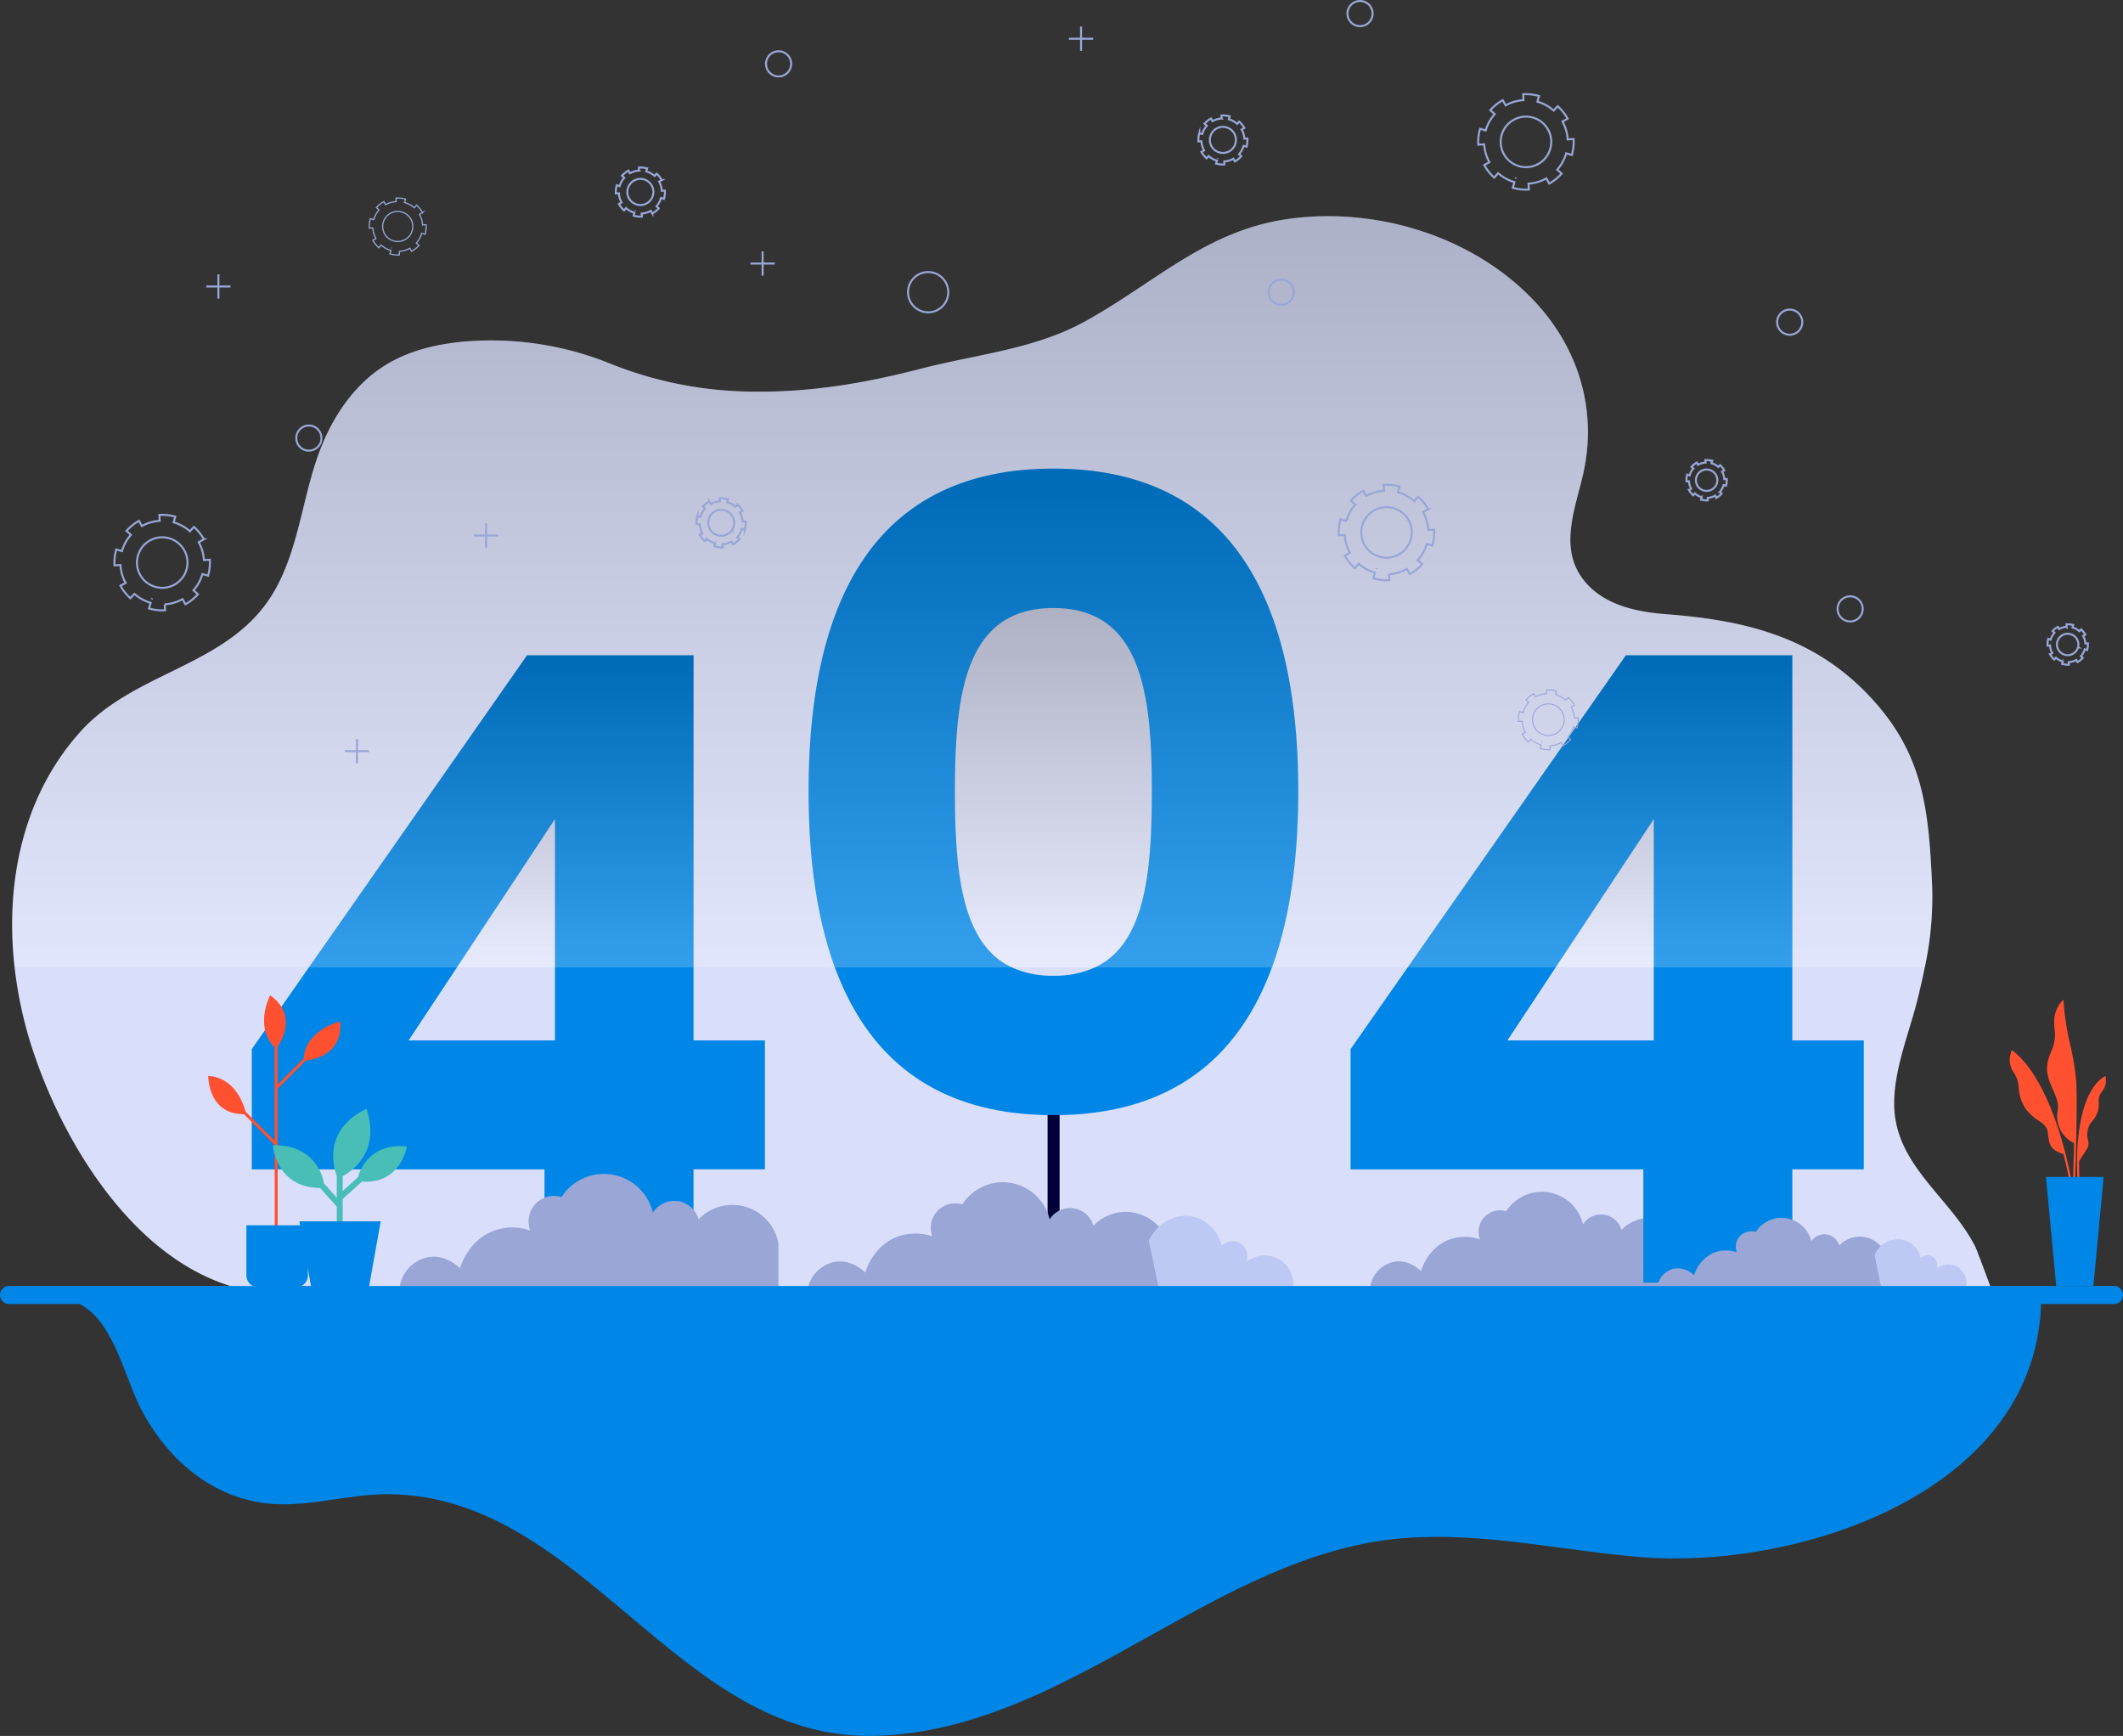 <svg xmlns="http://www.w3.org/2000/svg" xmlns:xlink="http://www.w3.org/1999/xlink" width="570" height="466.011" viewBox="0 0 570 466.011">
    <rect x="0" y="0" width="570" height="466.011" fill="#333333" stroke="none"/>
    <defs>
        <linearGradient id="linear-gradient" x1="0.5" y1="0.98" x2="0.5" y2="0.034" gradientUnits="objectBoundingBox">
            <stop offset="0" stop-color="#fff" />
            <stop offset="1" />
        </linearGradient>
    </defs>
    <g id="Group_146" data-name="Group 146" transform="translate(-26.516 -57.452)">
        <g id="Group_76" data-name="Group 76" transform="translate(29.78 115.484)">
            <g id="Group_75" data-name="Group 75">
                <path id="Path_12" data-name="Path 12" d="M560.936,393.058H110.3c-4.468,0-9.244.5-13.7,0-31.542-3.5-53.1-38.093-62.052-65.553a110.4,110.4,0,0,1-4.759-21.83C27.225,283.024,31.936,259.5,47.634,242.2,61.4,227.039,84.355,224.99,96.778,208.759c9.164-11.924,9.762-28.218,14.989-41.884,3.42-8.938,8.97-17.344,17.021-22.539,6.809-4.388,15-6.212,23.1-6.776a85.133,85.133,0,0,1,37.722,5.986,104.025,104.025,0,0,0,38.609,7.55c15.537.21,30.235-2.339,45.175-6.212,14.617-3.774,30.105-5.146,43.545-12.5,18.989-10.375,32.623-24.588,55.017-27.67,23.943-3.308,50.612,5,66.923,23.233,11,12.311,15.667,28.3,12.2,44.545-2.147,9.988-7.181,21.039.6,29.946,5.13,5.9,13.471,7.808,21.248,8.389,20.99,1.6,39.367,5.825,54.533,21.669,14.973,15.666,16.231,30.832,17.167,51.386a89.989,89.989,0,0,1-1.984,21.8c-.356,1.807-.759,3.615-1.178,5.422-.258,1.1-.517,2.178-.79,3.275-2.243,8.954-6.18,18.312-6.245,27.622-.112,16.681,14.973,25.169,21.781,38.656C556.79,381.8,560.872,393.058,560.936,393.058Z" transform="translate(-29.131 -104)" fill="#d9dffb" />
            </g>
        </g>
        <path id="Path_13" data-name="Path 13" d="M542.641,305.676H29.79C27.225,283.024,31.936,259.5,47.634,242.2,61.4,227.039,84.355,224.99,96.778,208.759c9.164-11.924,9.762-28.218,14.989-41.884,3.42-8.938,8.97-17.344,17.021-22.539,6.809-4.388,15-6.212,23.1-6.776a85.133,85.133,0,0,1,37.722,5.986,104.025,104.025,0,0,0,38.609,7.55c15.537.21,30.235-2.339,45.175-6.212,14.617-3.774,30.105-5.146,43.545-12.5,18.989-10.375,32.623-24.588,55.017-27.67,23.943-3.308,50.612,5,66.923,23.233,11,12.311,15.667,28.3,12.2,44.545-2.147,9.988-7.181,21.039.6,29.946,5.13,5.9,13.471,7.808,21.248,8.389,20.99,1.6,39.367,5.825,54.533,21.669,14.973,15.666,16.231,30.832,17.167,51.386A89.989,89.989,0,0,1,542.641,305.676Z" transform="translate(0.649 11.484)" opacity="0.2" fill="url(#linear-gradient)" style="mix-blend-mode: screen;isolation: isolate" />
        <path id="Path_14" data-name="Path 14" d="M199.28,301.828V198.441H154.589l-58.583,83.8L80.679,304.167v32.285h78.588v30.412H199.28V336.451h19.167V301.828Zm-37.2,0H122.789l12.956-19.587,26.331-39.818Z" transform="translate(13.44 34.919)" fill="#0086e6" />
        <path id="Path_15" data-name="Path 15" d="M214.178,328.719v11.424H112.516a9.6,9.6,0,0,1,7.49-7.777c4.9-.935,8.441,2.747,8.675,2.981.216-.754,2.354-7.7,9.286-10.165a14.728,14.728,0,0,1,9.573,0,6.841,6.841,0,0,1,8.389-8.982,13.526,13.526,0,0,1,24.535,4.185,6.8,6.8,0,0,1,12.286,1.8,12.545,12.545,0,0,1,21.428,6.538Z" transform="translate(21.341 62.6)" fill="#99a6d6" />
        <path id="Path_16" data-name="Path 16" d="M266.185,158.292c-48.66,0-65.73,36.495-65.73,86.543,0,17.876,2.146,33.993,7.066,47.368,8.97,24.428,27.218,39.657,58.664,39.657,31.428,0,49.692-15.23,58.663-39.657,4.92-13.375,7.067-29.492,7.067-47.368C331.915,194.787,314.829,158.292,266.185,158.292Zm0,136.138a25.748,25.748,0,0,1-11.15-2.227c-13.439-6.292-15.295-25.281-15.295-47.368,0-26.186,2.807-49.112,26.445-49.112,23.62,0,26.427,22.926,26.427,49.112,0,22.087-1.856,41.06-15.279,47.368A25.793,25.793,0,0,1,266.185,294.43Z" transform="translate(43.162 24.956)" fill="#0086e6" />
        <g id="Group_78" data-name="Group 78" transform="translate(394.449 377.394)">
            <g id="Group_77" data-name="Group 77">
                <path id="Path_17" data-name="Path 17" d="M406.716,329.573v9.6H321.3a8.07,8.07,0,0,1,6.293-6.534c4.12-.785,7.093,2.309,7.289,2.505.181-.634,1.977-6.474,7.8-8.541a12.375,12.375,0,0,1,8.043,0,5.748,5.748,0,0,1,7.048-7.546,11.364,11.364,0,0,1,20.614,3.516,5.714,5.714,0,0,1,10.322,1.509,10.541,10.541,0,0,1,18,5.494Z" transform="translate(-321.299 -313.839)" fill="#99a6d6" />
                <path id="Path_18" data-name="Path 18" d="M388.19,337.6h31.591a6.8,6.8,0,0,0-11.021-6.5,3.531,3.531,0,0,0-5.785-3.856,9.227,9.227,0,0,0-6.336-6.795c-4.1-1.1-8.806,1.165-10.835,5.6Q387,331.824,388.19,337.6Z" transform="translate(-305.292 -312.268)" fill="#537ec5" />
            </g>
        </g>
        <path id="Path_19" data-name="Path 19" d="M435.638,301.828V198.441H390.964l-58.6,83.8-15.327,21.926v32.285h78.606v30.412h40V336.451h19.183V301.828Zm-37.189,0h-39.3L372.1,282.24l26.347-39.818Z" transform="translate(72.092 34.919)" fill="#0086e6" />
        <path id="Path_20" data-name="Path 20" d="M151.542,198.441h44.691v83.8H92.959Z" transform="translate(16.488 34.919)" opacity="0.2" fill="url(#linear-gradient)" style="mix-blend-mode: screen;isolation: isolate" />
        <path id="Path_21" data-name="Path 21" d="M331.915,244.835c0,17.876-2.147,33.993-7.067,47.368H207.521c-4.92-13.375-7.066-29.492-7.066-47.368,0-50.048,17.07-86.543,65.73-86.543C314.829,158.292,331.915,194.787,331.915,244.835Z" transform="translate(43.162 24.956)" opacity="0.2" fill="url(#linear-gradient)" style="mix-blend-mode: screen;isolation: isolate" />
        <path id="Path_22" data-name="Path 22" d="M432.591,198.441v83.8H329.318l58.6-83.8Z" transform="translate(75.139 34.919)" opacity="0.2" fill="url(#linear-gradient)" style="mix-blend-mode: screen;isolation: isolate" />
        <g id="Group_81" data-name="Group 81" transform="translate(471.515 384.385)">
            <g id="Group_80" data-name="Group 80">
                <path id="Path_23" data-name="Path 23" d="M444.886,330.832v6.948H383.044a5.843,5.843,0,0,1,4.556-4.73,6.165,6.165,0,0,1,5.277,1.814,9.616,9.616,0,0,1,5.649-6.185,8.97,8.97,0,0,1,5.824,0,4.162,4.162,0,0,1,5.1-5.463,8.228,8.228,0,0,1,14.925,2.546,4.138,4.138,0,0,1,7.474,1.092,7.631,7.631,0,0,1,13.034,3.978Z" transform="translate(-383.044 -319.441)" fill="#99a6d6" />
                <g id="Group_79" data-name="Group 79" transform="translate(58.291 5.721)">
                    <path id="Path_24" data-name="Path 24" d="M431.475,336.643h22.871a4.921,4.921,0,0,0-7.979-4.708,2.557,2.557,0,0,0-4.189-2.792,6.681,6.681,0,0,0-4.587-4.919,6.9,6.9,0,0,0-7.845,4.055Q430.609,332.461,431.475,336.643Z" transform="translate(-429.746 -324.024)" fill="#bdc9f4" />
                </g>
            </g>
        </g>
        <g id="Group_82" data-name="Group 82" transform="translate(307.779 356.78)">
            <rect id="Rectangle_15" data-name="Rectangle 15" width="3.226" height="44.815" fill="#010038" />
        </g>
        <g id="Group_83" data-name="Group 83" transform="translate(243.354 374.838)">
            <path id="Path_25" data-name="Path 25" d="M297.447,329.7v10.924h-97.2a9.182,9.182,0,0,1,7.161-7.437c4.689-.894,8.072,2.627,8.3,2.851.206-.721,2.25-7.368,8.879-9.721a14.094,14.094,0,0,1,9.154,0,6.54,6.54,0,0,1,8.019-8.587,12.933,12.933,0,0,1,23.46,4,6.5,6.5,0,0,1,11.746,1.717,11.994,11.994,0,0,1,20.488,6.251Z" transform="translate(-200.244 -311.792)" fill="#99a6d6" />
            <path id="Path_26" data-name="Path 26" d="M276.366,338.833h35.949a7.733,7.733,0,0,0-12.541-7.4,4.02,4.02,0,0,0-6.584-4.39,10.5,10.5,0,0,0-7.209-7.732c-4.668-1.253-10.021,1.327-12.33,6.374Q275.007,332.258,276.366,338.833Z" transform="translate(-182.029 -310.004)" fill="#bdc9f4" />
        </g>
        <path id="Path_64" data-name="Path 64" d="M38.669,336.9c14.084,0,17.45,19.241,22.333,28.983,7.016,14,19.65,25.108,35.8,26.187,10.422.7,20.73-2.727,31.176-2.62,52.431.538,77.184,65.574,129.566,64.885,32.211-.423,60.007-19.16,87.59-33.958,14.17-7.6,28.935-14.552,44.807-17.691,20.091-3.974,40.1-.426,60.133,2.136,4.662.6,9.331,1.15,14.017,1.526,40.915,3.288,102.9-16.166,107.215-64.627q.124-1.386.157-2.777.034-1.329-.025-2.66Z" transform="translate(3.016 69.124)" fill="#0086e6" />
        <path id="Path_65" data-name="Path 65" d="M594.1,334.09H28.935a2.42,2.42,0,0,0,0,4.84H594.1a2.42,2.42,0,1,0,0-4.84Z" transform="translate(0 68.58)" fill="#0086e6" />
        <g id="Group_115" data-name="Group 115" transform="translate(82.42 324.638)">
            <g id="Group_110" data-name="Group 110">
                <path id="Path_93" data-name="Path 93" d="M71.306,293.216c7.056.422,9.451,7.42,10.029,9.6l7.813,7.815V285.547c-5.622-5.59-1.212-13.976-1.212-13.976,7.134,5.079,3.335,11.864,2.012,13.815v10.149l6.955-6.956c.62-7.886,9.824-9.981,9.824-9.981.768,8.728-6.867,10.239-9.206,10.5L90.009,296.6l-.061-.061V335.51h-.8V311.635l-.061.061-8.215-8.217C71.186,303.552,71.306,293.216,71.306,293.216Z" transform="translate(-71.306 -271.572)" fill="#ff502f" />
                <path id="Rectangle_17" data-name="Rectangle 17" d="M3.272,0h9.968a3.272,3.272,0,0,1,3.272,3.272V16.688a0,0,0,0,1,0,0H0a0,0,0,0,1,0,0V3.272A3.272,3.272,0,0,1,3.272,0Z" transform="translate(26.764 78.431) rotate(180)" fill="#0086e6" />
            </g>
            <g id="Group_114" data-name="Group 114" transform="translate(17.333 30.492)">
                <g id="Group_113" data-name="Group 113">
                    <g id="Group_112" data-name="Group 112">
                        <g id="Group_111" data-name="Group 111">
                            <path id="Path_94" data-name="Path 94" d="M108.11,314.3l-4.141,3.757V314.04c3.14-1.561,10-7.036,6.415-18.038,0,0-12.47,4.777-8.013,18.044v5.8L98.929,316c-.454-2.982-3.281-10.468-13.736-10.234,0,0,.838,11.454,12.69,11.462l4.488,5.006v7.677h1.6v-9.7l5.165-4.686c10.519.716,12.077-9.431,12.077-9.431C111.847,305.146,108.751,311.63,108.11,314.3Z" transform="translate(-85.193 -296.002)" fill="#49beb7" />
                        </g>
                    </g>
                </g>
                <path id="Path_95" data-name="Path 95" d="M109.56,338.028H94.115l-3.2-17.842h21.837Z" transform="translate(-83.772 -290.001)" fill="#0086e6" />
            </g>
        </g>
        <g id="Group_121" data-name="Group 121" transform="translate(566.104 325.797)">
            <g id="Group_120" data-name="Group 120">
                <g id="Group_119" data-name="Group 119">
                    <g id="Group_116" data-name="Group 116" transform="translate(10.027)">
                        <path id="Path_96" data-name="Path 96" d="M473.088,284.676a71.491,71.491,0,0,1-1.787-11.518l-.026-.658-.457.473a8.051,8.051,0,0,0-2.051,5.195c0,.829.054,1.563.106,2.274a10.016,10.016,0,0,1-.645,5.356c-1.269,2.894-2.107,5.421-.423,9.375l.493,1.146c1.277,2.952,1.8,4.173,1.321,6.538a8.035,8.035,0,0,0,4.487,8.177c-.122,5.367-.277,9.833-.281,9.927l.563.021c.008-.2.711-20.433.292-26.71A71.278,71.278,0,0,0,473.088,284.676Z" transform="translate(-466.861 -272.5)" fill="#ff502f" />
                    </g>
                    <g id="Group_117" data-name="Group 117" transform="translate(0 13.549)">
                        <path id="Path_97" data-name="Path 97" d="M459.718,283.582l-.29-.227-.143.339a6.04,6.04,0,0,0,.7,5.825,7.642,7.642,0,0,1,1.258,4,11.2,11.2,0,0,0,1.94,5.707,13.249,13.249,0,0,0,3.425,3.088c1.286.875,2.214,1.508,2.434,3.082.04.282.072.548.1.8.315,2.49.489,3.872,4.115,5.1,1.051,4.089,1.539,6.94,1.553,7.026l.555-.094C475.325,317.974,470.938,292.372,459.718,283.582Z" transform="translate(-458.828 -283.355)" fill="#ff502f" />
                    </g>
                    <g id="Group_118" data-name="Group 118" transform="translate(18.052 20.487)">
                        <path id="Path_98" data-name="Path 98" d="M481,289.312l-.085-.4-.342.22c-8.631,5.549-7.229,26.607-7.166,27.5l.281-.021h0l.281-.02c0-.064-.134-2.007-.094-4.844.273-.417,1.326-2.023,2.121-3.266a2.889,2.889,0,0,0,.242-2.376,5.912,5.912,0,0,1-.06-2.6,4.742,4.742,0,0,1,1.2-2.423,7.614,7.614,0,0,0,1.309-2.069,6.792,6.792,0,0,0,.448-2.921,3.687,3.687,0,0,1,.741-2.785A4.857,4.857,0,0,0,481,289.312Z" transform="translate(-473.291 -288.914)" fill="#ff502f" />
                    </g>
                </g>
            </g>
            <path id="Path_99" data-name="Path 99" d="M479.358,339.923h-9.982l-2.764-29.285h15.511Z" transform="translate(-456.896 -263.036)" fill="#0086e6" />
        </g>
        <g id="Group_127" data-name="Group 127" transform="translate(57.242 57.722)">
            <path id="Path_100" data-name="Path 100" d="M368.515,89.9a11.2,11.2,0,0,0-1.4-4.792l1.39-.775a12.886,12.886,0,0,0-2.685-3.346l-1.058,1.191a11.2,11.2,0,0,0-4.375-2.406l.433-1.524-.02-.005a12.769,12.769,0,0,0-3.495-.487c-.252,0-.5.006-.751.021l.094,1.589a11.22,11.22,0,0,0-4.793,1.4l-.774-1.39a12.835,12.835,0,0,0-3.349,2.682l1.191,1.058a11.187,11.187,0,0,0-2.41,4.374l-1.523-.434-.009.029a12.784,12.784,0,0,0-.487,3.5q0,.371.021.741l1.589-.094a11.221,11.221,0,0,0,1.394,4.794l-1.39.773a12.857,12.857,0,0,0,2.679,3.351l1.061-1.189a11.19,11.19,0,0,0,4.371,2.413l-.437,1.524.04.011a12.825,12.825,0,0,0,3.5.487q.388,0,.771-.024l-.1-1.588a11.225,11.225,0,0,0,4.79-1.407l.776,1.389a12.837,12.837,0,0,0,3.344-2.687l-1.191-1.057a11.2,11.2,0,0,0,2.4-4.377l1.524.432,0-.01a12.819,12.819,0,0,0,.487-3.495c0-.255-.008-.509-.022-.761Zm-13.989,10.509h0l.079-.277Zm9.317-7.988a6.782,6.782,0,1,1,.258-1.852A6.793,6.793,0,0,1,363.843,92.419Z" transform="translate(21.663 -52.751)" fill="none" stroke="#99a6d6" stroke-miterlimit="10" stroke-width="0.541" />
            <path id="Path_101" data-name="Path 101" d="M338.515,173.9a11.2,11.2,0,0,0-1.4-4.792l1.39-.775a12.884,12.884,0,0,0-2.685-3.346l-1.058,1.191a11.2,11.2,0,0,0-4.375-2.406l.433-1.524-.02,0a12.767,12.767,0,0,0-3.495-.487c-.252,0-.5.006-.751.021l.094,1.589a11.22,11.22,0,0,0-4.793,1.4l-.774-1.39a12.834,12.834,0,0,0-3.349,2.682l1.191,1.058a11.187,11.187,0,0,0-2.41,4.374l-1.523-.434-.009.029a12.785,12.785,0,0,0-.487,3.5q0,.371.021.741l1.589-.094a11.22,11.22,0,0,0,1.394,4.794l-1.39.773a12.859,12.859,0,0,0,2.679,3.351l1.061-1.189a11.19,11.19,0,0,0,4.371,2.413l-.437,1.524.04.011a12.826,12.826,0,0,0,3.5.487q.388,0,.771-.024l-.1-1.588a11.226,11.226,0,0,0,4.79-1.407l.776,1.389a12.837,12.837,0,0,0,3.344-2.687l-1.191-1.057a11.2,11.2,0,0,0,2.4-4.377l1.524.432,0-.01a12.819,12.819,0,0,0,.487-3.495c0-.255-.007-.509-.022-.761Zm-13.989,10.509h0l.079-.277Zm9.317-7.988a6.782,6.782,0,1,1,.258-1.852A6.793,6.793,0,0,1,333.843,176.419Z" transform="translate(14.219 -31.907)" fill="none" stroke="#99a6d6" stroke-miterlimit="10" stroke-width="0.541" />
            <path id="Path_102" data-name="Path 102" d="M120.262,107.332a6.662,6.662,0,0,0-.836-2.855l.829-.462a7.65,7.65,0,0,0-1.6-1.995l-.63.71a6.66,6.66,0,0,0-2.607-1.434l.258-.909-.011,0a7.612,7.612,0,0,0-2.083-.291c-.15,0-.3,0-.448.014l.056.946a6.687,6.687,0,0,0-2.856.834l-.461-.829a7.646,7.646,0,0,0-2,1.6l.709.63a6.673,6.673,0,0,0-1.435,2.606l-.909-.26,0,.019a7.643,7.643,0,0,0-.29,2.082c0,.149,0,.3.012.442l.947-.055a6.672,6.672,0,0,0,.831,2.857l-.83.461a7.662,7.662,0,0,0,1.6,2l.633-.708a6.662,6.662,0,0,0,2.6,1.437l-.261.909.024.006a7.661,7.661,0,0,0,2.083.291c.154,0,.307,0,.461-.014l-.057-.947a6.665,6.665,0,0,0,2.855-.839l.462.829a7.649,7.649,0,0,0,1.993-1.6l-.71-.63a6.667,6.667,0,0,0,1.432-2.609l.909.258v-.006a7.609,7.609,0,0,0,.29-2.082c0-.152,0-.3-.012-.454Zm-8.336,6.262h0l.047-.165Zm5.553-4.759a4.043,4.043,0,1,1,.154-1.1A4.049,4.049,0,0,1,117.479,108.835Z" transform="translate(-37.531 -47.207)" fill="none" stroke="#99a6d6" stroke-miterlimit="10" stroke-width="0.322" />
            <path id="Path_103" data-name="Path 103" d="M75.157,180.381a11.214,11.214,0,0,0-1.4-4.792l1.39-.775a12.885,12.885,0,0,0-2.685-3.346L71.4,172.659a11.2,11.2,0,0,0-4.375-2.406l.433-1.524-.02-.005a12.817,12.817,0,0,0-3.495-.487q-.378,0-.751.021l.094,1.589a11.216,11.216,0,0,0-4.793,1.4l-.774-1.39a12.86,12.86,0,0,0-3.349,2.682l1.189,1.058a11.2,11.2,0,0,0-2.409,4.373l-1.524-.434-.007.03a12.818,12.818,0,0,0-.488,3.495c0,.247.007.5.022.741l1.589-.094a11.208,11.208,0,0,0,1.394,4.8l-1.39.771a12.812,12.812,0,0,0,2.679,3.351l1.061-1.189a11.175,11.175,0,0,0,4.371,2.413l-.437,1.524.04.011a12.826,12.826,0,0,0,3.5.487c.257,0,.515-.008.771-.024l-.1-1.588a11.231,11.231,0,0,0,4.79-1.407l.776,1.389a12.836,12.836,0,0,0,3.344-2.687L72.352,188.5a11.2,11.2,0,0,0,2.4-4.377l1.523.432,0-.01a12.816,12.816,0,0,0,.487-3.495c0-.255-.007-.509-.022-.761ZM61.168,190.891h0l.077-.277Zm9.317-7.988a6.782,6.782,0,1,1,.258-1.852A6.793,6.793,0,0,1,70.486,182.9Z" transform="translate(-51.133 -30.298)" fill="none" stroke="#99a6d6" stroke-miterlimit="10" stroke-width="0.541" />
            <path id="Path_104" data-name="Path 104" d="M296.644,88.572a5.747,5.747,0,0,0-.721-2.463l.715-.4a6.606,6.606,0,0,0-1.38-1.719l-.544.612a5.732,5.732,0,0,0-2.248-1.237l.222-.783-.01,0a6.618,6.618,0,0,0-1.8-.25c-.13,0-.258,0-.387.011l.049.816a5.755,5.755,0,0,0-2.463.719l-.4-.714a6.582,6.582,0,0,0-1.721,1.378l.612.544a5.75,5.75,0,0,0-1.238,2.248l-.783-.223-.005.015a6.572,6.572,0,0,0-.251,1.8c0,.127,0,.255.011.381l.818-.047a5.752,5.752,0,0,0,.716,2.464l-.715.4a6.59,6.59,0,0,0,1.377,1.722l.545-.61a5.748,5.748,0,0,0,2.247,1.239l-.225.784.021,0a6.571,6.571,0,0,0,1.8.251c.132,0,.265,0,.4-.012l-.05-.816a5.755,5.755,0,0,0,2.463-.723l.4.714a6.6,6.6,0,0,0,1.72-1.382l-.613-.543a5.738,5.738,0,0,0,1.234-2.25l.784.223V90.71a6.52,6.52,0,0,0,.25-1.8c0-.131,0-.261-.011-.391Zm-7.191,5.4h0l.041-.142Zm4.789-4.105a3.491,3.491,0,0,1-3.356,2.541,3.452,3.452,0,0,1-.952-.134,3.5,3.5,0,1,1,4.309-2.408Z" transform="translate(6.726 -51.616)" fill="none" stroke="#99a6d6" stroke-miterlimit="10" stroke-width="0.541" />
            <path id="Path_105" data-name="Path 105" d="M171.331,99.773a5.776,5.776,0,0,0-.721-2.463l.714-.4a6.586,6.586,0,0,0-1.379-1.72l-.544.612a5.746,5.746,0,0,0-2.248-1.236l.222-.784-.01,0a6.572,6.572,0,0,0-1.8-.251c-.13,0-.258,0-.387.012l.049.816a5.755,5.755,0,0,0-2.464.719l-.4-.715a6.633,6.633,0,0,0-1.721,1.378l.612.545a5.738,5.738,0,0,0-1.238,2.247l-.784-.223,0,.016a6.571,6.571,0,0,0-.251,1.8c0,.127,0,.255.011.381l.816-.047a5.759,5.759,0,0,0,.718,2.464l-.715.4a6.608,6.608,0,0,0,1.377,1.722l.545-.612a5.766,5.766,0,0,0,2.247,1.241l-.225.783.021.006a6.57,6.57,0,0,0,1.8.25q.2,0,.4-.011l-.05-.816a5.773,5.773,0,0,0,2.463-.724l.4.714a6.585,6.585,0,0,0,1.719-1.38l-.612-.544a5.733,5.733,0,0,0,1.234-2.249l.784.222v0a6.619,6.619,0,0,0,.25-1.8c0-.131,0-.262-.011-.392Zm-7.191,5.4h0l.04-.142Zm4.789-4.105a3.491,3.491,0,0,1-6.85-.949,3.453,3.453,0,0,1,.134-.952,3.49,3.49,0,1,1,6.716,1.9Z" transform="translate(-24.37 -48.836)" fill="none" stroke="#99a6d6" stroke-miterlimit="10" stroke-width="0.541" />
            <path id="Path_106" data-name="Path 106" d="M188.716,170.914a5.775,5.775,0,0,0-.721-2.464l.714-.4a6.628,6.628,0,0,0-1.379-1.72l-.544.613a5.747,5.747,0,0,0-2.249-1.237l.223-.784-.01,0a6.618,6.618,0,0,0-1.8-.25c-.13,0-.258,0-.387.011l.049.816a5.756,5.756,0,0,0-2.464.719l-.4-.715a6.593,6.593,0,0,0-1.721,1.379l.612.544a5.735,5.735,0,0,0-1.238,2.248l-.784-.223,0,.015a6.571,6.571,0,0,0-.251,1.8c0,.127,0,.255.011.381l.816-.047a5.754,5.754,0,0,0,.718,2.464l-.715.4a6.589,6.589,0,0,0,1.377,1.722l.545-.612a5.726,5.726,0,0,0,2.247,1.241l-.225.783.02.006a6.588,6.588,0,0,0,1.8.251c.132,0,.265,0,.4-.012l-.05-.816a5.784,5.784,0,0,0,2.461-.723l.4.714a6.636,6.636,0,0,0,1.719-1.382l-.613-.543a5.756,5.756,0,0,0,1.236-2.25l.783.223v-.006a6.571,6.571,0,0,0,.251-1.8c0-.131,0-.261-.011-.392Zm-7.191,5.4h0l.04-.142Zm4.789-4.105a3.488,3.488,0,1,1,.132-.952A3.492,3.492,0,0,1,186.314,172.21Z" transform="translate(-20.056 -31.183)" fill="none" stroke="#99a6d6" stroke-miterlimit="10" stroke-width="0.541" />
            <path id="Path_107" data-name="Path 107" d="M399.44,161.581a4.749,4.749,0,0,0-.593-2.026l.587-.327a5.386,5.386,0,0,0-1.135-1.414l-.447.5A4.723,4.723,0,0,0,396,157.3l.183-.644-.009,0a5.445,5.445,0,0,0-1.477-.206c-.106,0-.212,0-.318.01l.04.672a4.752,4.752,0,0,0-2.026.59l-.327-.587a5.424,5.424,0,0,0-1.415,1.133l.5.447a4.725,4.725,0,0,0-1.017,1.849l-.644-.183,0,.012a5.4,5.4,0,0,0-.206,1.477c0,.1,0,.21.009.313l.671-.039a4.745,4.745,0,0,0,.589,2.026l-.588.327a5.435,5.435,0,0,0,1.133,1.417l.448-.5a4.716,4.716,0,0,0,1.847,1.02l-.185.644.017,0a5.445,5.445,0,0,0,1.477.206c.11,0,.218,0,.327-.01l-.041-.671a4.731,4.731,0,0,0,2.025-.6l.328.588a5.405,5.405,0,0,0,1.413-1.136l-.5-.447a4.726,4.726,0,0,0,1.015-1.85l.644.182v0a5.4,5.4,0,0,0,.206-1.478c0-.107,0-.215-.009-.322Zm-5.912,4.441h0l.032-.117Zm3.938-3.376a2.875,2.875,0,0,1-2.761,2.091,2.938,2.938,0,0,1-.783-.11,2.871,2.871,0,0,1,.78-5.633,2.841,2.841,0,0,1,.783.11,2.868,2.868,0,0,1,1.981,3.542Z" transform="translate(32.779 -33.224)" fill="none" stroke="#99a6d6" stroke-miterlimit="10" stroke-width="0.541" />
            <path id="Path_108" data-name="Path 108" d="M477.106,196.914a4.737,4.737,0,0,0-.593-2.026l.588-.327a5.429,5.429,0,0,0-1.135-1.414l-.448.5a4.727,4.727,0,0,0-1.848-1.017l.183-.644-.009,0a5.444,5.444,0,0,0-1.477-.206c-.107,0-.212,0-.318.01l.04.672a4.731,4.731,0,0,0-2.026.592l-.327-.588a5.427,5.427,0,0,0-1.415,1.133l.5.448a4.729,4.729,0,0,0-1.018,1.849l-.644-.185,0,.012a5.444,5.444,0,0,0-.206,1.478c0,.1,0,.21.01.313l.671-.04a4.739,4.739,0,0,0,.589,2.027l-.588.326a5.429,5.429,0,0,0,1.132,1.417l.448-.5a4.73,4.73,0,0,0,1.849,1.02l-.185.644.016.005a5.4,5.4,0,0,0,1.478.206c.109,0,.217,0,.326-.01l-.04-.672a4.745,4.745,0,0,0,2.025-.594l.327.587a5.411,5.411,0,0,0,1.414-1.136l-.5-.447a4.7,4.7,0,0,0,1.016-1.85l.644.184v-.005a5.4,5.4,0,0,0,.206-1.477c0-.109,0-.216-.01-.322Zm-5.912,4.442h0l.034-.117Zm3.938-3.376a2.871,2.871,0,0,1-2.76,2.089,2.841,2.841,0,0,1-.783-.11,2.874,2.874,0,1,1,3.542-1.98Z" transform="translate(52.051 -24.456)" fill="none" stroke="#99a6d6" stroke-miterlimit="10" stroke-width="0.541" />
            <path id="Path_109" data-name="Path 109" d="M368.188,213.479a7.05,7.05,0,0,0-.879-3l.87-.486a8.068,8.068,0,0,0-1.681-2.1l-.663.745a7.014,7.014,0,0,0-2.741-1.507l.272-.955-.012,0a8,8,0,0,0-2.189-.306c-.157,0-.315.005-.471.014l.059.995a7.047,7.047,0,0,0-3,.876l-.484-.87a8.068,8.068,0,0,0-2.1,1.679l.745.664a7.02,7.02,0,0,0-1.509,2.74l-.954-.273,0,.019a8,8,0,0,0-.306,2.189c0,.156,0,.311.014.464l.995-.059a7.032,7.032,0,0,0,.874,3l-.871.484a8.022,8.022,0,0,0,1.679,2.1l.664-.744a7,7,0,0,0,2.737,1.51l-.273.955.025.008a8.048,8.048,0,0,0,2.189.3c.162,0,.323,0,.484-.015l-.061-.995a7.007,7.007,0,0,0,3-.881l.487.87a8.039,8.039,0,0,0,2.094-1.683l-.746-.663a7.012,7.012,0,0,0,1.505-2.741l.954.271,0-.006a8.048,8.048,0,0,0,.3-2.189c0-.16,0-.318-.014-.477Zm-8.763,6.581h0l.05-.174Zm5.836-5a4.247,4.247,0,1,1,.162-1.161A4.257,4.257,0,0,1,365.261,215.058Z" transform="translate(23.809 -20.959)" fill="none" stroke="#99a6d6" stroke-miterlimit="10" stroke-width="0.262" />
            <path id="Path_110" data-name="Path 110" d="M232.641,121.423a5.4,5.4,0,1,1-5.4-5.4A5.4,5.4,0,0,1,232.641,121.423Z" transform="translate(-8.772 -43.255)" fill="none" stroke="#99a6d6" stroke-miterlimit="10" stroke-width="0.541" />
            <path id="Path_111" data-name="Path 111" d="M323.119,61.1a3.374,3.374,0,1,1-3.375-3.375A3.375,3.375,0,0,1,323.119,61.1Z" transform="translate(14.685 -57.722)" fill="none" stroke="#99a6d6" stroke-miterlimit="10" stroke-width="0.541" />
            <path id="Path_112" data-name="Path 112" d="M415.545,127.468a3.374,3.374,0,1,1-3.374-3.375A3.373,3.373,0,0,1,415.545,127.468Z" transform="translate(37.62 -41.252)" fill="none" stroke="#99a6d6" stroke-miterlimit="10" stroke-width="0.541" />
            <path id="Path_113" data-name="Path 113" d="M428.545,189.134a3.374,3.374,0,1,1-3.374-3.374A3.375,3.375,0,0,1,428.545,189.134Z" transform="translate(40.846 -25.95)" fill="none" stroke="#99a6d6" stroke-miterlimit="10" stroke-width="0.541" />
            <circle id="Ellipse_11" data-name="Ellipse 11" cx="3.374" cy="3.374" r="3.374" transform="translate(309.897 74.802)" fill="none" stroke="#99a6d6" stroke-miterlimit="10" stroke-width="0.541" />
            <path id="Path_114" data-name="Path 114" d="M198.044,71.91a3.374,3.374,0,1,1-3.374-3.374A3.373,3.373,0,0,1,198.044,71.91Z" transform="translate(-16.352 -55.039)" fill="none" stroke="#99a6d6" stroke-miterlimit="10" stroke-width="0.541" />
            <path id="Path_115" data-name="Path 115" d="M97,152.4a3.374,3.374,0,1,1-3.375-3.374A3.375,3.375,0,0,1,97,152.4Z" transform="translate(-41.426 -35.064)" fill="none" stroke="#99a6d6" stroke-miterlimit="10" stroke-width="0.541" />
            <g id="Group_122" data-name="Group 122" transform="translate(256.261 6.861)">
                <line id="Line_10" data-name="Line 10" y2="6.523" transform="translate(3.262)" fill="none" stroke="#99a6d6" stroke-miterlimit="10" stroke-width="0.541" />
                <line id="Line_11" data-name="Line 11" x1="6.523" transform="translate(0 3.262)" fill="none" stroke="#99a6d6" stroke-miterlimit="10" stroke-width="0.541" />
            </g>
            <g id="Group_123" data-name="Group 123" transform="translate(61.859 198.114)">
                <line id="Line_12" data-name="Line 12" y2="6.523" transform="translate(3.262)" fill="none" stroke="#99a6d6" stroke-miterlimit="10" stroke-width="0.541" />
                <line id="Line_13" data-name="Line 13" x1="6.523" transform="translate(0 3.262)" fill="none" stroke="#99a6d6" stroke-miterlimit="10" stroke-width="0.541" />
            </g>
            <g id="Group_124" data-name="Group 124" transform="translate(170.765 67.213)">
                <line id="Line_14" data-name="Line 14" y2="6.523" transform="translate(3.262)" fill="none" stroke="#99a6d6" stroke-miterlimit="10" stroke-width="0.541" />
                <line id="Line_15" data-name="Line 15" x1="6.523" transform="translate(0 3.262)" fill="none" stroke="#99a6d6" stroke-miterlimit="10" stroke-width="0.541" />
            </g>
            <g id="Group_125" data-name="Group 125" transform="translate(96.5 140.229)">
                <line id="Line_16" data-name="Line 16" y2="6.523" transform="translate(3.262 0)" fill="none" stroke="#99a6d6" stroke-miterlimit="10" stroke-width="0.541" />
                <line id="Line_17" data-name="Line 17" x1="6.523" transform="translate(0 3.262)" fill="none" stroke="#99a6d6" stroke-miterlimit="10" stroke-width="0.541" />
            </g>
            <g id="Group_126" data-name="Group 126" transform="translate(24.654 73.378)">
                <line id="Line_18" data-name="Line 18" y2="6.523" transform="translate(3.262)" fill="none" stroke="#99a6d6" stroke-miterlimit="10" stroke-width="0.541" />
                <line id="Line_19" data-name="Line 19" x1="6.523" transform="translate(0 3.262)" fill="none" stroke="#99a6d6" stroke-miterlimit="10" stroke-width="0.541" />
            </g>
        </g>
    </g>
</svg>
